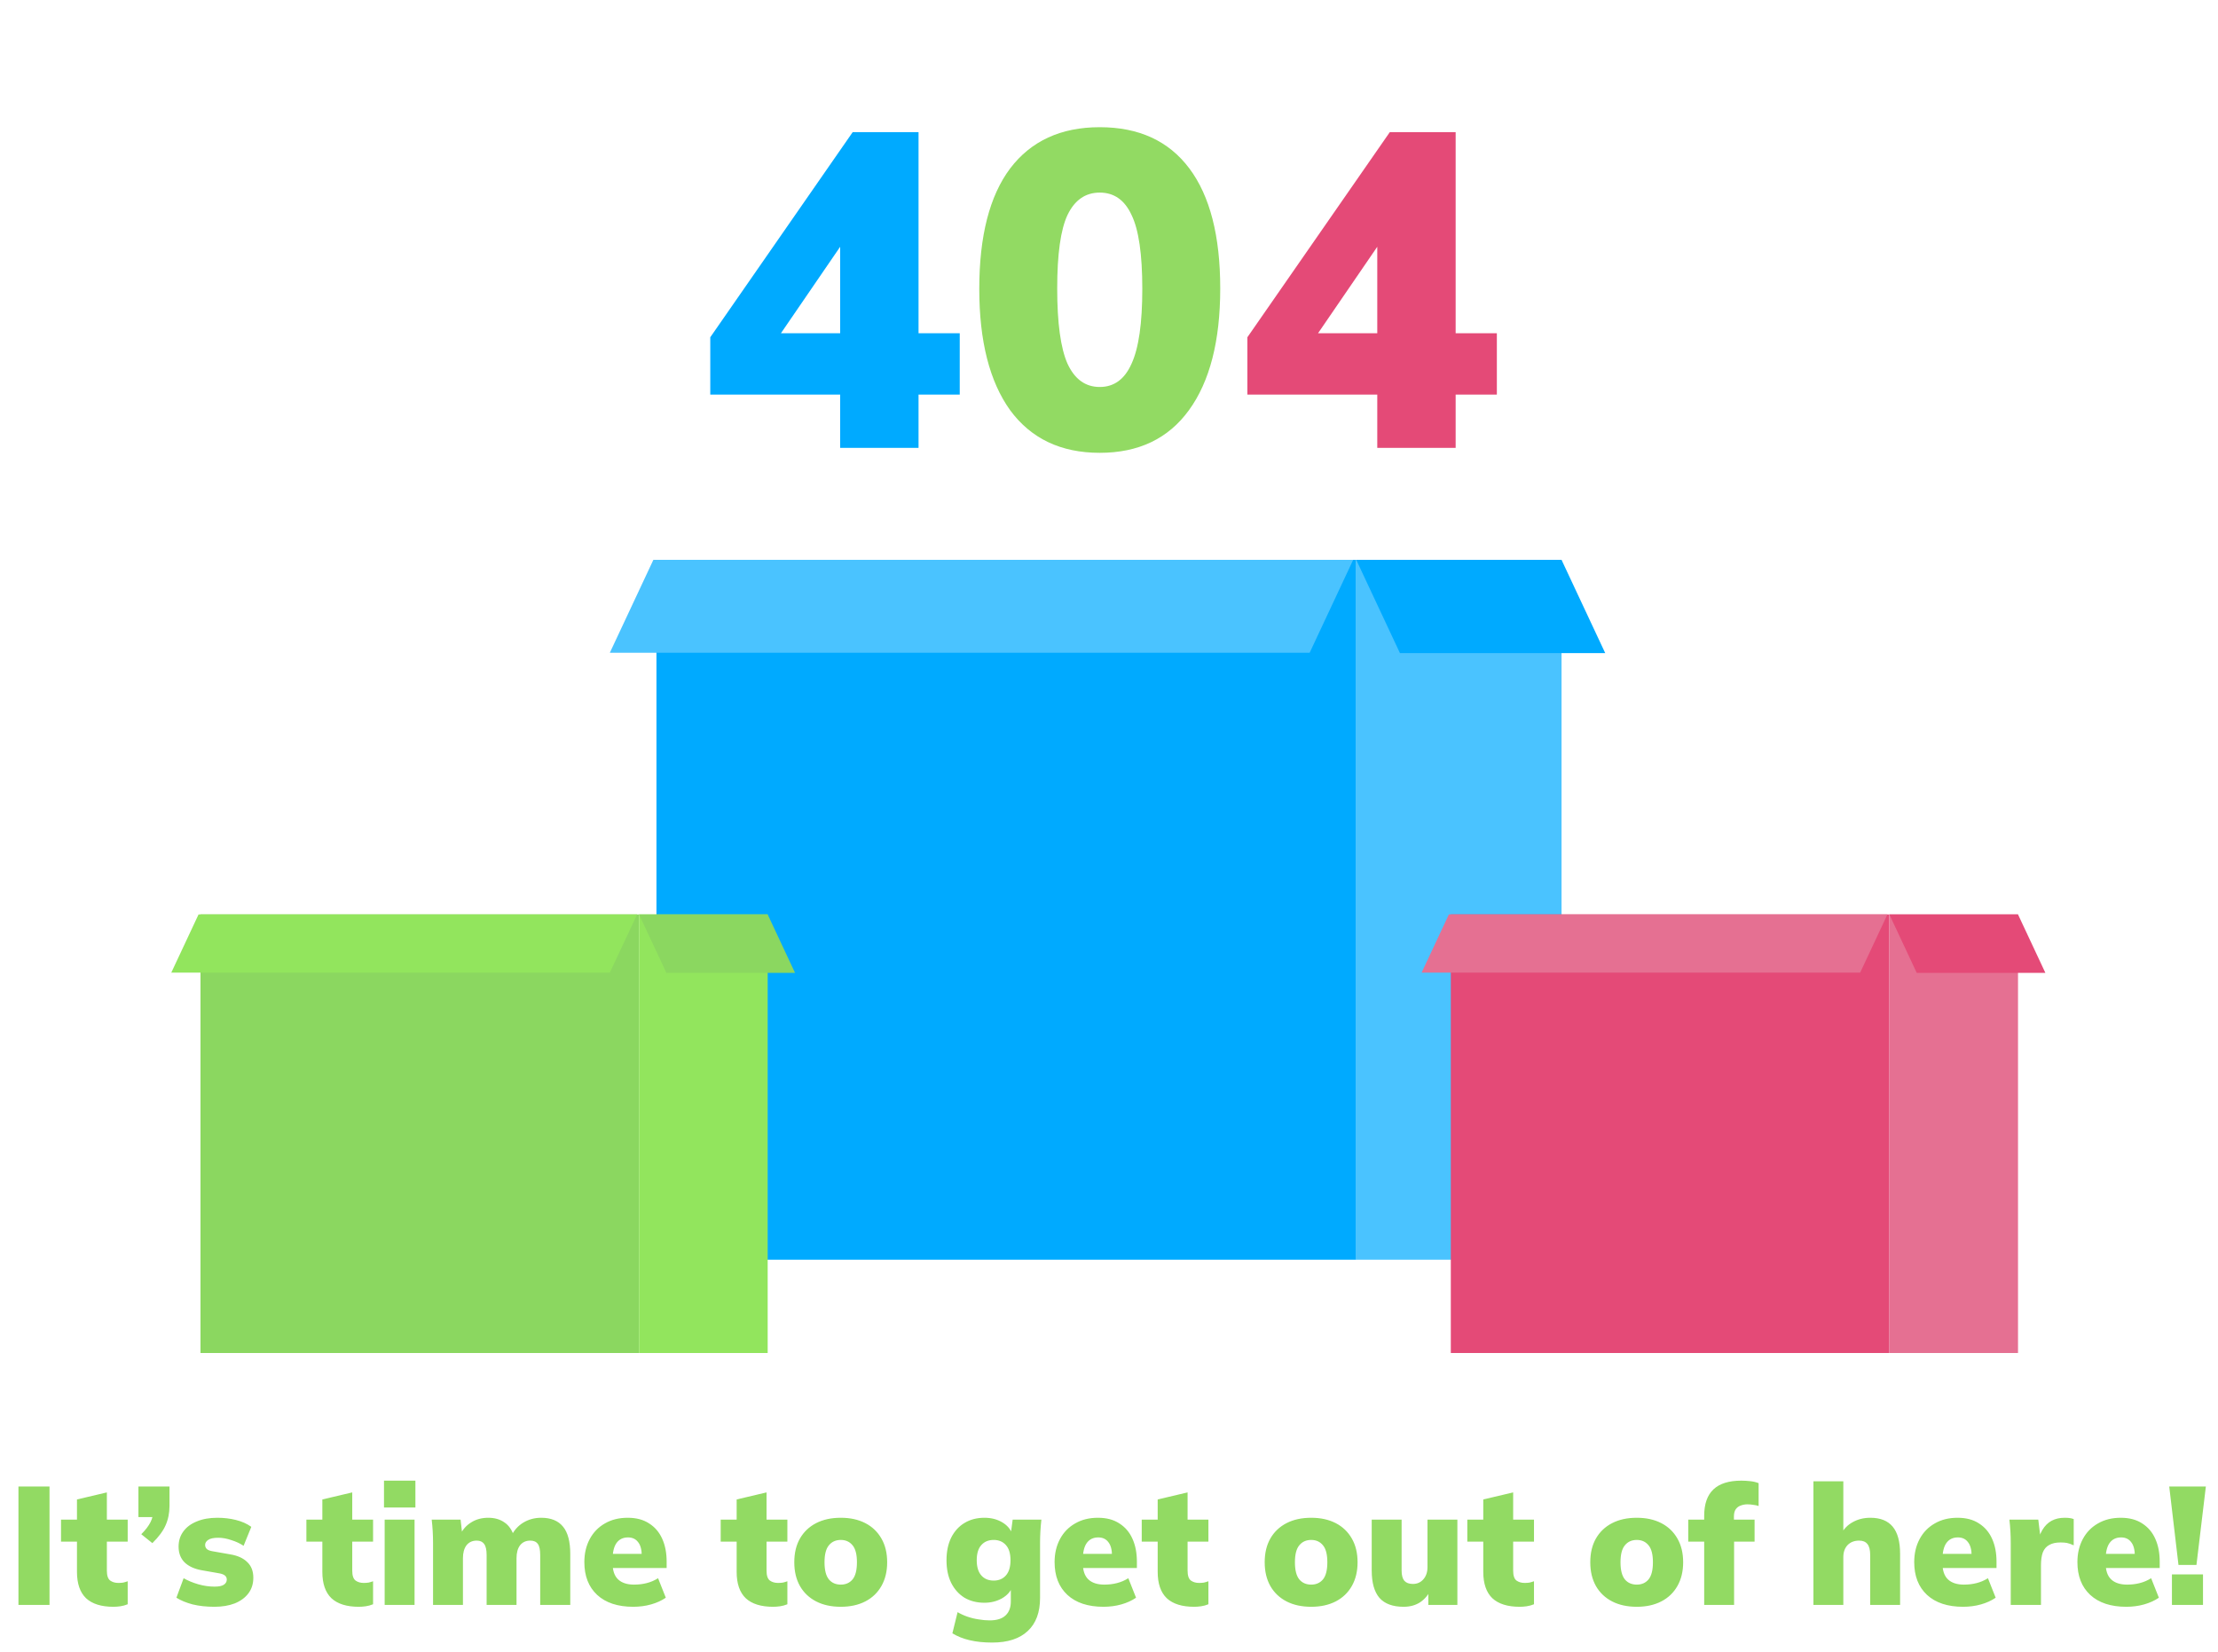 <svg width="650" height="484" viewBox="0 0 237 177" fill="none" xmlns="http://www.w3.org/2000/svg">
<path d="M89.688 48V42.288H75.768V36.144L91.032 14.16H98.088V35.712H102.504V42.288H98.088V48H89.688ZM89.688 35.712V24.624H90.936L81.96 37.728V35.712H89.688Z" fill="#00AAFF"/>
<path d="M117.509 48.528C113.349 48.528 110.149 47.008 107.909 43.968C105.701 40.896 104.597 36.56 104.597 30.96C104.597 25.296 105.701 20.992 107.909 18.048C110.149 15.104 113.349 13.632 117.509 13.632C121.701 13.632 124.901 15.104 127.109 18.048C129.317 20.992 130.421 25.28 130.421 30.912C130.421 36.544 129.301 40.896 127.061 43.968C124.853 47.008 121.669 48.528 117.509 48.528ZM117.509 41.472C119.045 41.472 120.181 40.64 120.917 38.976C121.685 37.312 122.069 34.64 122.069 30.96C122.069 27.248 121.685 24.608 120.917 23.04C120.181 21.44 119.045 20.64 117.509 20.64C115.973 20.64 114.821 21.44 114.053 23.04C113.317 24.608 112.949 27.232 112.949 30.912C112.949 34.624 113.317 37.312 114.053 38.976C114.821 40.64 115.973 41.472 117.509 41.472Z" fill="#92DA63"/>
<path d="M147.251 48V42.288H133.331V36.144L148.595 14.16H155.651V35.712H160.067V42.288H155.651V48H147.251ZM147.251 35.712V24.624H148.499L139.523 37.728V35.712H147.251Z" fill="#E44A77"/>
<rect x="70" y="60" width="75" height="75" fill="#00AAFF"/>
<rect x="145" y="60" width="22" height="75" fill="#4AC3FF"/>
<rect width="75" height="11" transform="matrix(1 0 -0.424 0.905 69.668 60)" fill="#4AC3FF"/>
<rect width="22" height="11.044" transform="matrix(1 0 0.424 0.905 145 60)" fill="#00AAFF"/>
<rect x="155.133" y="98" width="47" height="47" fill="#E44A77"/>
<rect x="202.133" y="98" width="13.787" height="47" fill="#E57092"/>
<rect width="47" height="6.893" transform="matrix(1 0 -0.424 0.905 154.925 98)" fill="#E57092"/>
<rect width="13.787" height="6.921" transform="matrix(1 0 0.424 0.905 202.133 98)" fill="#E44A77"/>
<rect x="21.133" y="98" width="47" height="47" fill="#8BD760"/>
<rect x="68.133" y="98" width="13.787" height="47" fill="#92E55D"/>
<rect width="47" height="6.893" transform="matrix(1 0 -0.424 0.905 20.925 98)" fill="#92E55D"/>
<rect width="13.787" height="6.921" transform="matrix(1 0 0.424 0.905 68.133 98)" fill="#8BD760"/>
<path d="M1.624 172V159.31H4.954V172H1.624ZM11.802 172.198C10.506 172.198 9.528 171.892 8.868 171.28C8.22 170.656 7.896 169.714 7.896 168.454V165.214H6.186V162.856H7.896V160.696L11.1 159.94V162.856H13.332V165.214H11.1V168.328C11.1 168.856 11.22 169.21 11.46 169.39C11.7 169.558 11.988 169.642 12.324 169.642C12.528 169.642 12.702 169.63 12.846 169.606C13.002 169.57 13.164 169.522 13.332 169.462V171.928C13.068 172.036 12.804 172.108 12.54 172.144C12.288 172.18 12.042 172.198 11.802 172.198ZM15.976 165.376L14.788 164.422C15.244 163.966 15.574 163.534 15.778 163.126C15.982 162.718 16.084 162.28 16.084 161.812L16.786 162.586H14.482V159.31H17.812V161.38C17.812 162.136 17.674 162.826 17.398 163.45C17.134 164.062 16.66 164.704 15.976 165.376ZM22.62 172.198C21.768 172.198 20.994 172.114 20.298 171.946C19.614 171.766 19.032 171.526 18.552 171.226L19.326 169.138C19.794 169.402 20.316 169.618 20.892 169.786C21.48 169.954 22.062 170.038 22.638 170.038C23.094 170.038 23.424 169.972 23.628 169.84C23.844 169.696 23.952 169.51 23.952 169.282C23.952 169.102 23.886 168.958 23.754 168.85C23.622 168.742 23.424 168.664 23.16 168.616L21.216 168.274C20.448 168.13 19.848 167.848 19.416 167.428C18.996 166.996 18.786 166.438 18.786 165.754C18.786 165.13 18.954 164.59 19.29 164.134C19.626 163.666 20.106 163.306 20.73 163.054C21.354 162.79 22.092 162.658 22.944 162.658C23.64 162.658 24.3 162.736 24.924 162.892C25.56 163.048 26.112 163.294 26.58 163.63L25.752 165.664C25.38 165.412 24.942 165.208 24.438 165.052C23.946 164.884 23.484 164.8 23.052 164.8C22.536 164.8 22.17 164.878 21.954 165.034C21.738 165.178 21.63 165.358 21.63 165.574C21.63 165.742 21.69 165.886 21.81 166.006C21.93 166.114 22.122 166.192 22.386 166.24L24.33 166.582C25.122 166.714 25.728 166.99 26.148 167.41C26.58 167.818 26.796 168.376 26.796 169.084C26.796 169.744 26.616 170.308 26.256 170.776C25.908 171.232 25.422 171.586 24.798 171.838C24.174 172.078 23.448 172.198 22.62 172.198ZM38.099 172.198C36.803 172.198 35.825 171.892 35.165 171.28C34.517 170.656 34.193 169.714 34.193 168.454V165.214H32.483V162.856H34.193V160.696L37.397 159.94V162.856H39.629V165.214H37.397V168.328C37.397 168.856 37.517 169.21 37.757 169.39C37.997 169.558 38.285 169.642 38.621 169.642C38.825 169.642 38.999 169.63 39.143 169.606C39.299 169.57 39.461 169.522 39.629 169.462V171.928C39.365 172.036 39.101 172.108 38.837 172.144C38.585 172.18 38.339 172.198 38.099 172.198ZM40.872 172V162.856H44.076V172H40.872ZM40.8 161.56V158.68H44.166V161.56H40.8ZM46.057 172V165.34C46.057 164.932 46.045 164.518 46.021 164.098C45.997 163.678 45.961 163.264 45.913 162.856H49.009L49.189 164.44H48.991C49.255 163.888 49.645 163.456 50.161 163.144C50.677 162.82 51.283 162.658 51.979 162.658C52.651 162.658 53.221 162.82 53.689 163.144C54.169 163.456 54.517 163.954 54.733 164.638H54.427C54.727 164.014 55.159 163.528 55.723 163.18C56.299 162.832 56.941 162.658 57.649 162.658C58.693 162.658 59.473 162.976 59.989 163.612C60.505 164.236 60.763 165.214 60.763 166.546V172H57.541V166.654C57.541 166.09 57.457 165.694 57.289 165.466C57.121 165.226 56.851 165.106 56.479 165.106C56.011 165.106 55.645 165.274 55.381 165.61C55.129 165.946 55.003 166.408 55.003 166.996V172H51.799V166.654C51.799 166.09 51.709 165.694 51.529 165.466C51.361 165.226 51.097 165.106 50.737 165.106C50.269 165.106 49.903 165.274 49.639 165.61C49.387 165.946 49.261 166.408 49.261 166.996V172H46.057ZM67.51 172.198C65.854 172.198 64.564 171.772 63.64 170.92C62.728 170.068 62.272 168.898 62.272 167.41C62.272 166.486 62.464 165.664 62.848 164.944C63.232 164.224 63.772 163.666 64.468 163.27C65.164 162.862 65.98 162.658 66.916 162.658C67.84 162.658 68.608 162.862 69.22 163.27C69.844 163.666 70.312 164.218 70.624 164.926C70.936 165.622 71.092 166.432 71.092 167.356V168.04H64.954V166.528H68.734L68.428 166.78C68.428 166.096 68.296 165.592 68.032 165.268C67.78 164.932 67.42 164.764 66.952 164.764C66.412 164.764 65.998 164.968 65.71 165.376C65.434 165.772 65.296 166.372 65.296 167.176V167.5C65.296 168.304 65.494 168.892 65.89 169.264C66.286 169.636 66.856 169.822 67.6 169.822C68.08 169.822 68.53 169.768 68.95 169.66C69.382 169.552 69.79 169.378 70.174 169.138L71.002 171.226C70.546 171.538 70.018 171.778 69.418 171.946C68.818 172.114 68.182 172.198 67.51 172.198ZM82.501 172.198C81.205 172.198 80.227 171.892 79.567 171.28C78.919 170.656 78.595 169.714 78.595 168.454V165.214H76.885V162.856H78.595V160.696L81.799 159.94V162.856H84.031V165.214H81.799V168.328C81.799 168.856 81.919 169.21 82.159 169.39C82.399 169.558 82.687 169.642 83.023 169.642C83.227 169.642 83.401 169.63 83.545 169.606C83.701 169.57 83.863 169.522 84.031 169.462V171.928C83.767 172.036 83.503 172.108 83.239 172.144C82.987 172.18 82.741 172.198 82.501 172.198ZM89.758 172.198C88.738 172.198 87.856 172.006 87.112 171.622C86.368 171.238 85.792 170.692 85.384 169.984C84.976 169.264 84.772 168.412 84.772 167.428C84.772 166.432 84.976 165.58 85.384 164.872C85.792 164.164 86.368 163.618 87.112 163.234C87.856 162.85 88.738 162.658 89.758 162.658C90.766 162.658 91.642 162.85 92.386 163.234C93.13 163.618 93.706 164.17 94.114 164.89C94.522 165.598 94.726 166.444 94.726 167.428C94.726 168.4 94.522 169.246 94.114 169.966C93.706 170.686 93.13 171.238 92.386 171.622C91.642 172.006 90.766 172.198 89.758 172.198ZM89.758 169.822C90.286 169.822 90.706 169.636 91.018 169.264C91.33 168.88 91.486 168.268 91.486 167.428C91.486 166.588 91.33 165.982 91.018 165.61C90.706 165.226 90.286 165.034 89.758 165.034C89.218 165.034 88.792 165.226 88.48 165.61C88.168 165.982 88.012 166.588 88.012 167.428C88.012 168.268 88.168 168.88 88.48 169.264C88.792 169.636 89.218 169.822 89.758 169.822ZM105.981 176.032C105.069 176.032 104.265 175.948 103.569 175.78C102.885 175.624 102.267 175.378 101.715 175.042L102.273 172.774C102.597 172.966 102.951 173.128 103.335 173.26C103.719 173.392 104.115 173.488 104.523 173.548C104.943 173.62 105.339 173.656 105.711 173.656C106.479 173.656 107.049 173.476 107.421 173.116C107.793 172.768 107.979 172.27 107.979 171.622V170.02H108.159C107.967 170.548 107.589 170.974 107.025 171.298C106.461 171.61 105.837 171.766 105.153 171.766C104.337 171.766 103.623 171.586 103.011 171.226C102.411 170.854 101.937 170.326 101.589 169.642C101.253 168.958 101.085 168.148 101.085 167.212C101.085 166.276 101.253 165.466 101.589 164.782C101.937 164.098 102.411 163.576 103.011 163.216C103.623 162.844 104.337 162.658 105.153 162.658C105.861 162.658 106.485 162.814 107.025 163.126C107.565 163.438 107.931 163.852 108.123 164.368L107.979 164.332L108.177 162.856H111.255C111.207 163.264 111.171 163.678 111.147 164.098C111.123 164.518 111.111 164.932 111.111 165.34V171.262C111.111 172.798 110.673 173.974 109.797 174.79C108.921 175.618 107.649 176.032 105.981 176.032ZM106.143 169.39C106.695 169.39 107.133 169.204 107.457 168.832C107.781 168.46 107.943 167.92 107.943 167.212C107.943 166.492 107.781 165.952 107.457 165.592C107.133 165.22 106.695 165.034 106.143 165.034C105.579 165.034 105.135 165.22 104.811 165.592C104.487 165.952 104.325 166.492 104.325 167.212C104.325 167.92 104.487 168.46 104.811 168.832C105.135 169.204 105.579 169.39 106.143 169.39ZM117.907 172.198C116.251 172.198 114.961 171.772 114.037 170.92C113.125 170.068 112.669 168.898 112.669 167.41C112.669 166.486 112.861 165.664 113.245 164.944C113.629 164.224 114.169 163.666 114.865 163.27C115.561 162.862 116.377 162.658 117.313 162.658C118.237 162.658 119.005 162.862 119.617 163.27C120.241 163.666 120.709 164.218 121.021 164.926C121.333 165.622 121.489 166.432 121.489 167.356V168.04H115.351V166.528H119.131L118.825 166.78C118.825 166.096 118.693 165.592 118.429 165.268C118.177 164.932 117.817 164.764 117.349 164.764C116.809 164.764 116.395 164.968 116.107 165.376C115.831 165.772 115.693 166.372 115.693 167.176V167.5C115.693 168.304 115.891 168.892 116.287 169.264C116.683 169.636 117.253 169.822 117.997 169.822C118.477 169.822 118.927 169.768 119.347 169.66C119.779 169.552 120.187 169.378 120.571 169.138L121.399 171.226C120.943 171.538 120.415 171.778 119.815 171.946C119.215 172.114 118.579 172.198 117.907 172.198ZM127.624 172.198C126.328 172.198 125.35 171.892 124.69 171.28C124.042 170.656 123.718 169.714 123.718 168.454V165.214H122.008V162.856H123.718V160.696L126.922 159.94V162.856H129.154V165.214H126.922V168.328C126.922 168.856 127.042 169.21 127.282 169.39C127.522 169.558 127.81 169.642 128.146 169.642C128.35 169.642 128.524 169.63 128.668 169.606C128.824 169.57 128.986 169.522 129.154 169.462V171.928C128.89 172.036 128.626 172.108 128.362 172.144C128.11 172.18 127.864 172.198 127.624 172.198ZM140.172 172.198C139.152 172.198 138.27 172.006 137.526 171.622C136.782 171.238 136.206 170.692 135.798 169.984C135.39 169.264 135.186 168.412 135.186 167.428C135.186 166.432 135.39 165.58 135.798 164.872C136.206 164.164 136.782 163.618 137.526 163.234C138.27 162.85 139.152 162.658 140.172 162.658C141.18 162.658 142.056 162.85 142.8 163.234C143.544 163.618 144.12 164.17 144.528 164.89C144.936 165.598 145.14 166.444 145.14 167.428C145.14 168.4 144.936 169.246 144.528 169.966C144.12 170.686 143.544 171.238 142.8 171.622C142.056 172.006 141.18 172.198 140.172 172.198ZM140.172 169.822C140.7 169.822 141.12 169.636 141.432 169.264C141.744 168.88 141.9 168.268 141.9 167.428C141.9 166.588 141.744 165.982 141.432 165.61C141.12 165.226 140.7 165.034 140.172 165.034C139.632 165.034 139.206 165.226 138.894 165.61C138.582 165.982 138.426 166.588 138.426 167.428C138.426 168.268 138.582 168.88 138.894 169.264C139.206 169.636 139.632 169.822 140.172 169.822ZM150.076 172.198C148.912 172.198 148.048 171.88 147.484 171.244C146.932 170.596 146.656 169.618 146.656 168.31V162.856H149.86V168.328C149.86 168.808 149.956 169.168 150.148 169.408C150.352 169.636 150.658 169.75 151.066 169.75C151.522 169.75 151.894 169.588 152.182 169.264C152.482 168.928 152.632 168.49 152.632 167.95V162.856H155.836V172H152.722V170.362H152.992C152.704 170.95 152.314 171.406 151.822 171.73C151.33 172.042 150.748 172.198 150.076 172.198ZM162.517 172.198C161.221 172.198 160.243 171.892 159.583 171.28C158.935 170.656 158.611 169.714 158.611 168.454V165.214H156.901V162.856H158.611V160.696L161.815 159.94V162.856H164.047V165.214H161.815V168.328C161.815 168.856 161.935 169.21 162.175 169.39C162.415 169.558 162.703 169.642 163.039 169.642C163.243 169.642 163.417 169.63 163.561 169.606C163.717 169.57 163.879 169.522 164.047 169.462V171.928C163.783 172.036 163.519 172.108 163.255 172.144C163.003 172.18 162.757 172.198 162.517 172.198ZM175.065 172.198C174.045 172.198 173.163 172.006 172.419 171.622C171.675 171.238 171.099 170.692 170.691 169.984C170.283 169.264 170.079 168.412 170.079 167.428C170.079 166.432 170.283 165.58 170.691 164.872C171.099 164.164 171.675 163.618 172.419 163.234C173.163 162.85 174.045 162.658 175.065 162.658C176.073 162.658 176.949 162.85 177.693 163.234C178.437 163.618 179.013 164.17 179.421 164.89C179.829 165.598 180.033 166.444 180.033 167.428C180.033 168.4 179.829 169.246 179.421 169.966C179.013 170.686 178.437 171.238 177.693 171.622C176.949 172.006 176.073 172.198 175.065 172.198ZM175.065 169.822C175.593 169.822 176.013 169.636 176.325 169.264C176.637 168.88 176.793 168.268 176.793 167.428C176.793 166.588 176.637 165.982 176.325 165.61C176.013 165.226 175.593 165.034 175.065 165.034C174.525 165.034 174.099 165.226 173.787 165.61C173.475 165.982 173.319 166.588 173.319 167.428C173.319 168.268 173.475 168.88 173.787 169.264C174.099 169.636 174.525 169.822 175.065 169.822ZM182.288 172V165.214H180.578V162.856H183.188L182.288 163.684V162.442C182.288 161.182 182.618 160.24 183.278 159.616C183.938 158.992 184.934 158.68 186.266 158.68C186.566 158.68 186.884 158.698 187.22 158.734C187.556 158.77 187.856 158.842 188.12 158.95V161.398C187.952 161.338 187.76 161.296 187.544 161.272C187.328 161.236 187.118 161.218 186.914 161.218C186.674 161.218 186.44 161.26 186.212 161.344C185.996 161.416 185.816 161.548 185.672 161.74C185.54 161.932 185.474 162.196 185.474 162.532V163.342L185.024 162.856H187.688V165.214H185.492V172H182.288ZM193.995 172V158.752H197.199V164.458H196.929C197.229 163.87 197.655 163.426 198.207 163.126C198.759 162.814 199.389 162.658 200.097 162.658C201.165 162.658 201.963 162.976 202.491 163.612C203.019 164.248 203.283 165.214 203.283 166.51V172H200.079V166.654C200.079 166.102 199.977 165.706 199.773 165.466C199.581 165.226 199.287 165.106 198.891 165.106C198.375 165.106 197.961 165.268 197.649 165.592C197.349 165.916 197.199 166.342 197.199 166.87V172H193.995ZM210.034 172.198C208.378 172.198 207.088 171.772 206.164 170.92C205.252 170.068 204.796 168.898 204.796 167.41C204.796 166.486 204.988 165.664 205.372 164.944C205.756 164.224 206.296 163.666 206.992 163.27C207.688 162.862 208.504 162.658 209.44 162.658C210.364 162.658 211.132 162.862 211.744 163.27C212.368 163.666 212.836 164.218 213.148 164.926C213.46 165.622 213.616 166.432 213.616 167.356V168.04H207.478V166.528H211.258L210.952 166.78C210.952 166.096 210.82 165.592 210.556 165.268C210.304 164.932 209.944 164.764 209.476 164.764C208.936 164.764 208.522 164.968 208.234 165.376C207.958 165.772 207.82 166.372 207.82 167.176V167.5C207.82 168.304 208.018 168.892 208.414 169.264C208.81 169.636 209.38 169.822 210.124 169.822C210.604 169.822 211.054 169.768 211.474 169.66C211.906 169.552 212.314 169.378 212.698 169.138L213.526 171.226C213.07 171.538 212.542 171.778 211.942 171.946C211.342 172.114 210.706 172.198 210.034 172.198ZM215.141 172V165.358C215.141 164.938 215.129 164.518 215.105 164.098C215.081 163.678 215.045 163.264 214.997 162.856H218.093L218.435 165.664H217.949C218.069 164.98 218.261 164.416 218.525 163.972C218.789 163.528 219.119 163.198 219.515 162.982C219.911 162.766 220.379 162.658 220.919 162.658C221.171 162.658 221.357 162.67 221.477 162.694C221.609 162.706 221.747 162.742 221.891 162.802V165.61C221.591 165.478 221.351 165.394 221.171 165.358C220.991 165.322 220.757 165.304 220.469 165.304C219.977 165.304 219.575 165.394 219.263 165.574C218.951 165.742 218.723 166.006 218.579 166.366C218.447 166.726 218.381 167.188 218.381 167.752V172H215.141ZM227.524 172.198C225.868 172.198 224.578 171.772 223.654 170.92C222.742 170.068 222.286 168.898 222.286 167.41C222.286 166.486 222.478 165.664 222.862 164.944C223.246 164.224 223.786 163.666 224.482 163.27C225.178 162.862 225.994 162.658 226.93 162.658C227.854 162.658 228.622 162.862 229.234 163.27C229.858 163.666 230.326 164.218 230.638 164.926C230.95 165.622 231.106 166.432 231.106 167.356V168.04H224.968V166.528H228.748L228.442 166.78C228.442 166.096 228.31 165.592 228.046 165.268C227.794 164.932 227.434 164.764 226.966 164.764C226.426 164.764 226.012 164.968 225.724 165.376C225.448 165.772 225.31 166.372 225.31 167.176V167.5C225.31 168.304 225.508 168.892 225.904 169.264C226.3 169.636 226.87 169.822 227.614 169.822C228.094 169.822 228.544 169.768 228.964 169.66C229.396 169.552 229.804 169.378 230.188 169.138L231.016 171.226C230.56 171.538 230.032 171.778 229.432 171.946C228.832 172.114 228.196 172.198 227.524 172.198ZM233.118 167.716L232.128 159.31H236.052L235.044 167.716H233.118ZM232.416 172V168.724H235.746V172H232.416Z" fill="#92DA63"/>
</svg>
